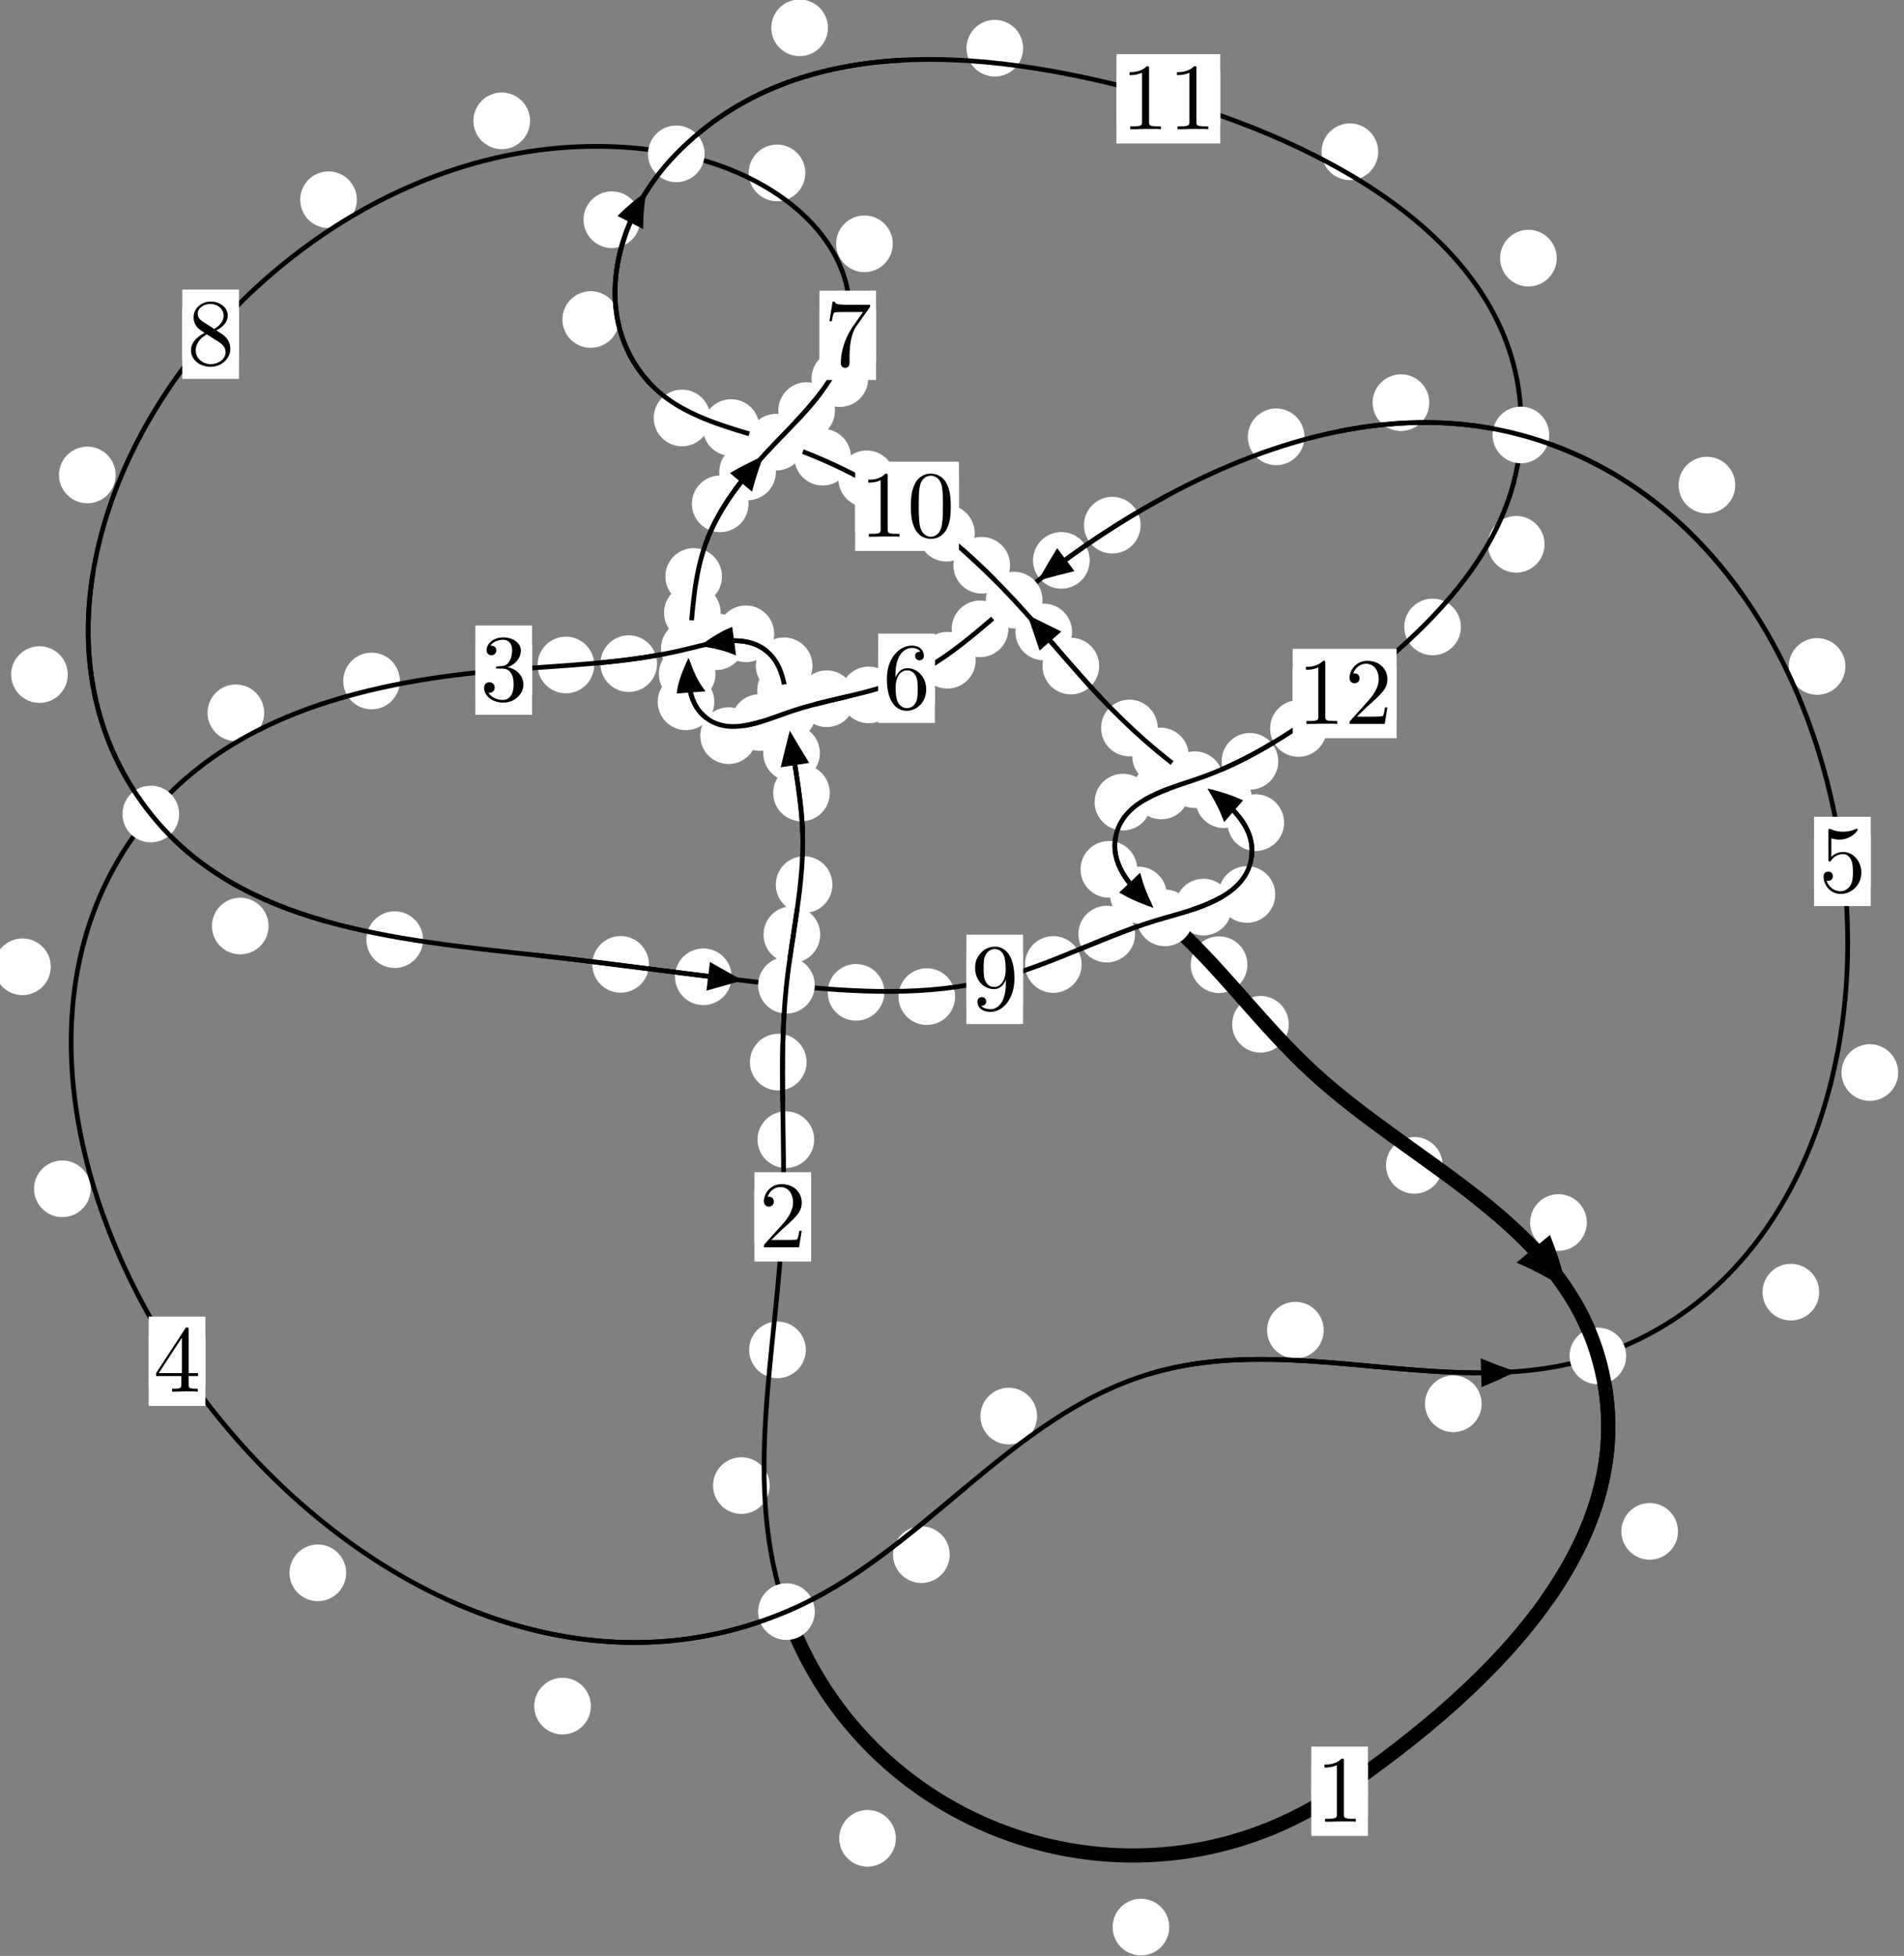 <?xml version="1.0"?>
<!-- Created by MetaPost 1.999 on 2021.07.06:0014 -->
<svg version="1.1" xmlns="http://www.w3.org/2000/svg" xmlns:xlink="http://www.w3.org/1999/xlink" width="200.943" height="206.32" viewBox="0 0 200.943 206.32">
<rect x="0" y="0" width="200.943" height="206.32" fill="#808080" stroke="none"/>
<!-- Original BoundingBox: -83.617630 -36.267380 117.325012 170.052979 -->
  <defs>
    <g transform="scale(0.01,0.01)" id="GLYPHcmr10_48">
      <path style="fill-rule: evenodd;" d="M460 -320C460 -400,455 -480,420 -554C374 -650,292 -666,250 -666C190 -666,117 -640,76 -547C44 -478,39 -400,39 -320C39 -245,43 -155,84 -79C127 2,200 22,249 22C303 22,379 1,423 -94C455 -163,460 -241,460 -320M249 -0C210 -0,151 -25,133 -121C122 -181,122 -273,122 -332C122 -396,122 -462,130 -516C149 -635,224 -644,249 -644C282 -644,348 -626,367 -527C377 -471,377 -395,377 -332C377 -257,377 -189,366 -125C351 -30,294 -0,249 -0"></path>
    </g>
    <g transform="scale(0.01,0.01)" id="GLYPHcmr10_49">
      <path style="fill-rule: evenodd;" d="M294 -640C294 -664,294 -666,271 -666C209 -602,121 -602,89 -602L89 -571C109 -571,168 -571,220 -597L220 -79C220 -43,217 -31,127 -31L95 -31L95 -0L257 -0L130 -3L217 -3L257 -3L297 -3L384 -3L419 -0L419 -31L387 -31C297 -31,294 -42,294 -79"></path>
    </g>
    <g transform="scale(0.01,0.01)" id="GLYPHcmr10_50">
      <path style="fill-rule: evenodd;" d="M127 -77L233 -180C389 -318,449 -372,449 -472C449 -586,359 -666,237 -666C124 -666,50 -574,50 -485C50 -429,100 -429,103 -429C120 -429,155 -441,155 -482C155 -508,137 -534,102 -534C94 -534,92 -534,89 -533C112 -598,166 -635,224 -635C315 -635,358 -554,358 -472C358 -392,308 -313,253 -251L61 -37C50 -26,50 -24,50 -0L421 -0L449 -174L424 -174C419 -144,412 -100,402 -85C395 -77,329 -77,307 -77"></path>
    </g>
    <g transform="scale(0.01,0.01)" id="GLYPHcmr10_51">
      <path style="fill-rule: evenodd;" d="M290 -352C372 -379,430 -449,430 -528C430 -610,342 -666,246 -666C145 -666,69 -606,69 -530C69 -497,91 -478,120 -478C151 -478,171 -500,171 -529C171 -579,124 -579,109 -579C140 -628,206 -641,242 -641C283 -641,338 -619,338 -529C338 -517,336 -459,310 -415C280 -367,246 -364,221 -363C213 -362,189 -360,182 -360C174 -359,167 -358,167 -348C167 -337,174 -337,191 -337L235 -337C317 -337,354 -269,354 -171C354 -35,285 -6,241 -6C198 -6,123 -23,88 -82C123 -77,154 -99,154 -137C154 -173,127 -193,98 -193C74 -193,42 -179,42 -135C42 -44,135 22,244 22C366 22,457 -69,457 -171C457 -253,394 -331,290 -352"></path>
    </g>
    <g transform="scale(0.01,0.01)" id="GLYPHcmr10_52">
      <path style="fill-rule: evenodd;" d="M294 -165L294 -78C294 -42,292 -31,218 -31L197 -31L197 -0L332 -0L238 -3L290 -3L332 -3L374 -3L427 -3L468 -0L468 -31L447 -31C373 -31,371 -42,371 -78L371 -165L471 -165L471 -196L371 -196L371 -651C371 -671,371 -677,355 -677C346 -677,343 -677,335 -665L28 -196L28 -165M300 -196L56 -196L300 -569"></path>
    </g>
    <g transform="scale(0.01,0.01)" id="GLYPHcmr10_53">
      <path style="fill-rule: evenodd;" d="M449 -201C449 -320,367 -420,259 -420C211 -420,168 -404,132 -369L132 -564C152 -558,185 -551,217 -551C340 -551,410 -642,410 -655C410 -661,407 -666,400 -666C399 -666,397 -666,392 -663C372 -654,323 -634,256 -634C216 -634,170 -641,123 -662C115 -665,113 -665,111 -665C101 -665,101 -657,101 -641L101 -345C101 -327,101 -319,115 -319C122 -319,124 -322,128 -328C139 -344,176 -398,257 -398C309 -398,334 -352,342 -334C358 -297,360 -258,360 -208C360 -173,360 -113,336 -71C312 -32,275 -6,229 -6C156 -6,99 -59,82 -118C85 -117,88 -116,99 -116C132 -116,149 -141,149 -165C149 -189,132 -214,99 -214C85 -214,50 -207,50 -161C50 -75,119 22,231 22C347 22,449 -74,449 -201"></path>
    </g>
    <g transform="scale(0.01,0.01)" id="GLYPHcmr10_54">
      <path style="fill-rule: evenodd;" d="M132 -328L132 -352C132 -605,256 -641,307 -641C331 -641,373 -635,395 -601C380 -601,340 -601,340 -556C340 -525,364 -510,386 -510C402 -510,432 -519,432 -558C432 -618,388 -666,305 -666C177 -666,42 -537,42 -316C42 -49,158 22,251 22C362 22,457 -72,457 -204C457 -331,368 -427,257 -427C189 -427,152 -376,132 -328M251 -6C188 -6,158 -66,152 -81C134 -128,134 -208,134 -226C134 -304,166 -404,256 -404C272 -404,318 -404,349 -342C367 -305,367 -254,367 -205C367 -157,367 -107,350 -71C320 -11,274 -6,251 -6"></path>
    </g>
    <g transform="scale(0.01,0.01)" id="GLYPHcmr10_55">
      <path style="fill-rule: evenodd;" d="M476 -609C485 -621,485 -623,485 -644L242 -644C120 -644,118 -657,114 -676L89 -676L56 -470L81 -470C84 -486,93 -549,106 -561C113 -567,191 -567,204 -567L411 -567C400 -551,321 -442,299 -409C209 -274,176 -135,176 -33C176 -23,176 22,222 22C268 22,268 -23,268 -33L268 -84C268 -139,271 -194,279 -248C283 -271,297 -357,341 -419"></path>
    </g>
    <g transform="scale(0.01,0.01)" id="GLYPHcmr10_56">
      <path style="fill-rule: evenodd;" d="M163 -457C117 -487,113 -521,113 -538C113 -599,178 -641,249 -641C322 -641,386 -589,386 -517C386 -460,347 -412,287 -377M309 -362C381 -399,430 -451,430 -517C430 -609,341 -666,250 -666C150 -666,69 -592,69 -499C69 -481,71 -436,113 -389C124 -377,161 -352,186 -335C128 -306,42 -250,42 -151C42 -45,144 22,249 22C362 22,457 -61,457 -168C457 -204,446 -249,408 -291C389 -312,373 -322,309 -362M209 -320L332 -242C360 -223,407 -193,407 -132C407 -58,332 -6,250 -6C164 -6,92 -68,92 -151C92 -209,124 -273,209 -320"></path>
    </g>
    <g transform="scale(0.01,0.01)" id="GLYPHcmr10_57">
      <path style="fill-rule: evenodd;" d="M367 -318L367 -286C367 -52,263 -6,205 -6C188 -6,134 -8,107 -42C151 -42,159 -71,159 -88C159 -119,135 -134,113 -134C97 -134,67 -125,67 -86C67 -19,121 22,206 22C335 22,457 -114,457 -329C457 -598,342 -666,253 -666C198 -666,149 -648,106 -603C65 -558,42 -516,42 -441C42 -316,130 -218,242 -218C303 -218,344 -260,367 -318M243 -241C227 -241,181 -241,150 -304C132 -341,132 -391,132 -440C132 -494,132 -541,153 -578C180 -628,218 -641,253 -641C299 -641,332 -607,349 -562C361 -530,365 -467,365 -421C365 -338,331 -241,243 -241"></path>
    </g>
  </defs>
  <path d="M123.4 203.279C123.4 202.486,123.085 201.726,122.524 201.165C121.964 200.605,121.204 200.29,120.411 200.29C119.618 200.29,118.858 200.605,118.298 201.165C117.737 201.726,117.422 202.486,117.422 203.279C117.422 204.071,117.737 204.831,118.298 205.392C118.858 205.952,119.618 206.267,120.411 206.267C121.204 206.267,121.964 205.952,122.524 205.392C123.085 204.831,123.4 204.071,123.4 203.279Z" style="fill: rgb(100%,100%,100%);stroke: none;"></path>
  <path d="M144.37 188.951C144.37 188.159,144.055 187.398,143.495 186.838C142.934 186.277,142.174 185.962,141.382 185.962C140.589 185.962,139.829 186.277,139.268 186.838C138.708 187.398,138.393 188.159,138.393 188.951C138.393 189.744,138.708 190.504,139.268 191.065C139.829 191.625,140.589 191.94,141.382 191.94C142.174 191.94,142.934 191.625,143.495 191.065C144.055 190.504,144.37 189.744,144.37 188.951Z" style="fill: rgb(100%,100%,100%);stroke: none;"></path>
  <path d="M81.231 156.706C81.231 155.913,80.916 155.153,80.356 154.592C79.795 154.032,79.035 153.717,78.242 153.717C77.45 153.717,76.689 154.032,76.129 154.592C75.568 155.153,75.254 155.913,75.254 156.706C75.254 157.498,75.568 158.258,76.129 158.819C76.689 159.379,77.45 159.694,78.242 159.694C79.035 159.694,79.795 159.379,80.356 158.819C80.916 158.258,81.231 157.498,81.231 156.706Z" style="fill: rgb(100%,100%,100%);stroke: none;"></path>
  <path d="M94.546 193.913C94.546 193.12,94.231 192.36,93.671 191.799C93.11 191.239,92.35 190.924,91.558 190.924C90.765 190.924,90.005 191.239,89.444 191.799C88.884 192.36,88.569 193.12,88.569 193.913C88.569 194.705,88.884 195.465,89.444 196.026C90.005 196.586,90.765 196.901,91.558 196.901C92.35 196.901,93.11 196.586,93.671 196.026C94.231 195.465,94.546 194.705,94.546 193.913Z" style="fill: rgb(100%,100%,100%);stroke: none;"></path>
  <path d="M85.926 120.215C85.926 119.422,85.611 118.662,85.05 118.102C84.49 117.541,83.729 117.226,82.937 117.226C82.144 117.226,81.384 117.541,80.823 118.102C80.263 118.662,79.948 119.422,79.948 120.215C79.948 121.008,80.263 121.768,80.823 122.328C81.384 122.889,82.144 123.204,82.937 123.204C83.729 123.204,84.49 122.889,85.05 122.328C85.611 121.768,85.926 121.008,85.926 120.215Z" style="fill: rgb(100%,100%,100%);stroke: none;"></path>
  <path d="M85.042 142.389C85.042 141.596,84.727 140.836,84.166 140.276C83.606 139.715,82.846 139.4,82.053 139.4C81.26 139.4,80.5 139.715,79.94 140.276C79.379 140.836,79.064 141.596,79.064 142.389C79.064 143.182,79.379 143.942,79.94 144.502C80.5 145.063,81.26 145.378,82.053 145.378C82.846 145.378,83.606 145.063,84.166 144.502C84.727 143.942,85.042 143.182,85.042 142.389Z" style="fill: rgb(100%,100%,100%);stroke: none;"></path>
  <path d="M86.559 98.589C86.559 97.797,86.244 97.037,85.684 96.476C85.123 95.916,84.363 95.601,83.571 95.601C82.778 95.601,82.018 95.916,81.457 96.476C80.897 97.037,80.582 97.797,80.582 98.589C80.582 99.382,80.897 100.142,81.457 100.703C82.018 101.263,82.778 101.578,83.571 101.578C84.363 101.578,85.123 101.263,85.684 100.703C86.244 100.142,86.559 99.382,86.559 98.589Z" style="fill: rgb(100%,100%,100%);stroke: none;"></path>
  <path d="M85.122 112.038C85.122 111.245,84.807 110.485,84.247 109.925C83.686 109.364,82.926 109.049,82.133 109.049C81.341 109.049,80.58 109.364,80.02 109.925C79.459 110.485,79.145 111.245,79.145 112.038C79.145 112.831,79.459 113.591,80.02 114.151C80.58 114.712,81.341 115.027,82.133 115.027C82.926 115.027,83.686 114.712,84.247 114.151C84.807 113.591,85.122 112.831,85.122 112.038Z" style="fill: rgb(100%,100%,100%);stroke: none;"></path>
  <path d="M87.575 83.644C87.575 82.852,87.26 82.091,86.699 81.531C86.139 80.97,85.379 80.655,84.586 80.655C83.793 80.655,83.033 80.97,82.473 81.531C81.912 82.091,81.597 82.852,81.597 83.644C81.597 84.437,81.912 85.197,82.473 85.758C83.033 86.318,83.793 86.633,84.586 86.633C85.379 86.633,86.139 86.318,86.699 85.758C87.26 85.197,87.575 84.437,87.575 83.644Z" style="fill: rgb(100%,100%,100%);stroke: none;"></path>
  <path d="M87.851 93.313C87.851 92.52,87.536 91.76,86.975 91.2C86.415 90.639,85.654 90.324,84.862 90.324C84.069 90.324,83.309 90.639,82.748 91.2C82.188 91.76,81.873 92.52,81.873 93.313C81.873 94.106,82.188 94.866,82.748 95.426C83.309 95.987,84.069 96.302,84.862 96.302C85.654 96.302,86.415 95.987,86.975 95.426C87.536 94.866,87.851 94.106,87.851 93.313Z" style="fill: rgb(100%,100%,100%);stroke: none;"></path>
  <path d="M85.899 72.795C85.899 72.003,85.584 71.242,85.023 70.682C84.463 70.121,83.703 69.806,82.91 69.806C82.117 69.806,81.357 70.121,80.797 70.682C80.236 71.242,79.921 72.003,79.921 72.795C79.921 73.588,80.236 74.348,80.797 74.909C81.357 75.469,82.117 75.784,82.91 75.784C83.703 75.784,84.463 75.469,85.023 74.909C85.584 74.348,85.899 73.588,85.899 72.795Z" style="fill: rgb(100%,100%,100%);stroke: none;"></path>
  <path d="M86.528 79.438C86.528 78.646,86.213 77.886,85.653 77.325C85.092 76.765,84.332 76.45,83.54 76.45C82.747 76.45,81.987 76.765,81.426 77.325C80.866 77.886,80.551 78.646,80.551 79.438C80.551 80.231,80.866 80.991,81.426 81.552C81.987 82.112,82.747 82.427,83.54 82.427C84.332 82.427,85.092 82.112,85.653 81.552C86.213 80.991,86.528 80.231,86.528 79.438Z" style="fill: rgb(100%,100%,100%);stroke: none;"></path>
  <path d="M81.706 66.857C81.706 66.064,81.391 65.304,80.83 64.743C80.27 64.183,79.51 63.868,78.717 63.868C77.924 63.868,77.164 64.183,76.603 64.743C76.043 65.304,75.728 66.064,75.728 66.857C75.728 67.649,76.043 68.409,76.603 68.97C77.164 69.53,77.924 69.845,78.717 69.845C79.51 69.845,80.27 69.53,80.83 68.97C81.391 68.409,81.706 67.649,81.706 66.857Z" style="fill: rgb(100%,100%,100%);stroke: none;"></path>
  <path d="M85.747 70.231C85.747 69.438,85.432 68.678,84.871 68.117C84.311 67.557,83.551 67.242,82.758 67.242C81.965 67.242,81.205 67.557,80.645 68.117C80.084 68.678,79.769 69.438,79.769 70.231C79.769 71.023,80.084 71.783,80.645 72.344C81.205 72.904,81.965 73.219,82.758 73.219C83.551 73.219,84.311 72.904,84.871 72.344C85.432 71.783,85.747 71.023,85.747 70.231Z" style="fill: rgb(100%,100%,100%);stroke: none;"></path>
  <path d="M69.345 70.005C69.345 69.212,69.03 68.452,68.469 67.891C67.909 67.331,67.149 67.016,66.356 67.016C65.563 67.016,64.803 67.331,64.243 67.891C63.682 68.452,63.367 69.212,63.367 70.005C63.367 70.797,63.682 71.558,64.243 72.118C64.803 72.678,65.563 72.993,66.356 72.993C67.149 72.993,67.909 72.678,68.469 72.118C69.03 71.558,69.345 70.797,69.345 70.005Z" style="fill: rgb(100%,100%,100%);stroke: none;"></path>
  <path d="M78.582 67.693C78.582 66.901,78.267 66.141,77.707 65.58C77.146 65.02,76.386 64.705,75.593 64.705C74.801 64.705,74.04 65.02,73.48 65.58C72.919 66.141,72.604 66.901,72.604 67.693C72.604 68.486,72.919 69.246,73.48 69.807C74.04 70.367,74.801 70.682,75.593 70.682C76.386 70.682,77.146 70.367,77.707 69.807C78.267 69.246,78.582 68.486,78.582 67.693Z" style="fill: rgb(100%,100%,100%);stroke: none;"></path>
  <path d="M42.203 71.833C42.203 71.04,41.888 70.28,41.327 69.719C40.767 69.159,40.007 68.844,39.214 68.844C38.421 68.844,37.661 69.159,37.101 69.719C36.54 70.28,36.225 71.04,36.225 71.833C36.225 72.625,36.54 73.385,37.101 73.946C37.661 74.506,38.421 74.821,39.214 74.821C40.007 74.821,40.767 74.506,41.327 73.946C41.888 73.385,42.203 72.625,42.203 71.833Z" style="fill: rgb(100%,100%,100%);stroke: none;"></path>
  <path d="M62.713 70.146C62.713 69.354,62.398 68.594,61.838 68.033C61.277 67.473,60.517 67.158,59.724 67.158C58.932 67.158,58.172 67.473,57.611 68.033C57.051 68.594,56.736 69.354,56.736 70.146C56.736 70.939,57.051 71.699,57.611 72.26C58.172 72.82,58.932 73.135,59.724 73.135C60.517 73.135,61.277 72.82,61.838 72.26C62.398 71.699,62.713 70.939,62.713 70.146Z" style="fill: rgb(100%,100%,100%);stroke: none;"></path>
  <path d="M5.36 101.98C5.36 101.188,5.045 100.428,4.484 99.867C3.924 99.307,3.164 98.992,2.371 98.992C1.578 98.992,0.818 99.307,0.258 99.867C-0.303 100.428,-0.618 101.188,-0.618 101.98C-0.618 102.773,-0.303 103.533,0.258 104.094C0.818 104.654,1.578 104.969,2.371 104.969C3.164 104.969,3.924 104.654,4.484 104.094C5.045 103.533,5.36 102.773,5.36 101.98Z" style="fill: rgb(100%,100%,100%);stroke: none;"></path>
  <path d="M27.878 75.192C27.878 74.399,27.563 73.639,27.003 73.078C26.442 72.518,25.682 72.203,24.889 72.203C24.097 72.203,23.337 72.518,22.776 73.078C22.216 73.639,21.901 74.399,21.901 75.192C21.901 75.984,22.216 76.744,22.776 77.305C23.337 77.865,24.097 78.18,24.889 78.18C25.682 78.18,26.442 77.865,27.003 77.305C27.563 76.744,27.878 75.984,27.878 75.192Z" style="fill: rgb(100%,100%,100%);stroke: none;"></path>
  <path d="M36.532 165.911C36.532 165.118,36.217 164.358,35.657 163.798C35.096 163.237,34.336 162.922,33.544 162.922C32.751 162.922,31.991 163.237,31.43 163.798C30.87 164.358,30.555 165.118,30.555 165.911C30.555 166.704,30.87 167.464,31.43 168.024C31.991 168.585,32.751 168.9,33.544 168.9C34.336 168.9,35.096 168.585,35.657 168.024C36.217 167.464,36.532 166.704,36.532 165.911Z" style="fill: rgb(100%,100%,100%);stroke: none;"></path>
  <path d="M9.57 125.402C9.57 124.609,9.255 123.849,8.694 123.289C8.134 122.728,7.374 122.413,6.581 122.413C5.788 122.413,5.028 122.728,4.468 123.289C3.907 123.849,3.592 124.609,3.592 125.402C3.592 126.195,3.907 126.955,4.468 127.515C5.028 128.076,5.788 128.391,6.581 128.391C7.374 128.391,8.134 128.076,8.694 127.515C9.255 126.955,9.57 126.195,9.57 125.402Z" style="fill: rgb(100%,100%,100%);stroke: none;"></path>
  <path d="M100.229 163.992C100.229 163.2,99.914 162.44,99.353 161.879C98.793 161.319,98.033 161.004,97.24 161.004C96.447 161.004,95.687 161.319,95.127 161.879C94.566 162.44,94.251 163.2,94.251 163.992C94.251 164.785,94.566 165.545,95.127 166.106C95.687 166.666,96.447 166.981,97.24 166.981C98.033 166.981,98.793 166.666,99.353 166.106C99.914 165.545,100.229 164.785,100.229 163.992Z" style="fill: rgb(100%,100%,100%);stroke: none;"></path>
  <path d="M62.358 179.969C62.358 179.176,62.043 178.416,61.483 177.856C60.922 177.295,60.162 176.98,59.369 176.98C58.577 176.98,57.817 177.295,57.256 177.856C56.696 178.416,56.381 179.176,56.381 179.969C56.381 180.762,56.696 181.522,57.256 182.082C57.817 182.643,58.577 182.958,59.369 182.958C60.162 182.958,60.922 182.643,61.483 182.082C62.043 181.522,62.358 180.762,62.358 179.969Z" style="fill: rgb(100%,100%,100%);stroke: none;"></path>
  <path d="M139.702 140.316C139.702 139.524,139.387 138.763,138.827 138.203C138.266 137.642,137.506 137.327,136.713 137.327C135.921 137.327,135.16 137.642,134.6 138.203C134.04 138.763,133.725 139.524,133.725 140.316C133.725 141.109,134.04 141.869,134.6 142.43C135.16 142.99,135.921 143.305,136.713 143.305C137.506 143.305,138.266 142.99,138.827 142.43C139.387 141.869,139.702 141.109,139.702 140.316Z" style="fill: rgb(100%,100%,100%);stroke: none;"></path>
  <path d="M109.45 149.376C109.45 148.584,109.135 147.824,108.575 147.263C108.014 146.703,107.254 146.388,106.461 146.388C105.669 146.388,104.909 146.703,104.348 147.263C103.788 147.824,103.473 148.584,103.473 149.376C103.473 150.169,103.788 150.929,104.348 151.49C104.909 152.05,105.669 152.365,106.461 152.365C107.254 152.365,108.014 152.05,108.575 151.49C109.135 150.929,109.45 150.169,109.45 149.376Z" style="fill: rgb(100%,100%,100%);stroke: none;"></path>
  <path d="M191.991 136.302C191.991 135.509,191.676 134.749,191.116 134.189C190.555 133.628,189.795 133.313,189.003 133.313C188.21 133.313,187.45 133.628,186.889 134.189C186.329 134.749,186.014 135.509,186.014 136.302C186.014 137.095,186.329 137.855,186.889 138.415C187.45 138.976,188.21 139.291,189.003 139.291C189.795 139.291,190.555 138.976,191.116 138.415C191.676 137.855,191.991 137.095,191.991 136.302Z" style="fill: rgb(100%,100%,100%);stroke: none;"></path>
  <path d="M156.365 148.078C156.365 147.285,156.051 146.525,155.49 145.964C154.93 145.404,154.169 145.089,153.377 145.089C152.584 145.089,151.824 145.404,151.263 145.964C150.703 146.525,150.388 147.285,150.388 148.078C150.388 148.87,150.703 149.631,151.263 150.191C151.824 150.752,152.584 151.066,153.377 151.066C154.169 151.066,154.93 150.752,155.49 150.191C156.051 149.631,156.365 148.87,156.365 148.078Z" style="fill: rgb(100%,100%,100%);stroke: none;"></path>
  <path d="M194.759 70.301C194.759 69.508,194.444 68.748,193.884 68.187C193.323 67.627,192.563 67.312,191.771 67.312C190.978 67.312,190.218 67.627,189.657 68.187C189.097 68.748,188.782 69.508,188.782 70.301C188.782 71.093,189.097 71.854,189.657 72.414C190.218 72.975,190.978 73.29,191.771 73.29C192.563 73.29,193.323 72.975,193.884 72.414C194.444 71.854,194.759 71.093,194.759 70.301Z" style="fill: rgb(100%,100%,100%);stroke: none;"></path>
  <path d="M200.325 113.138C200.325 112.345,200.01 111.585,199.45 111.025C198.889 110.464,198.129 110.149,197.336 110.149C196.544 110.149,195.783 110.464,195.223 111.025C194.662 111.585,194.348 112.345,194.348 113.138C194.348 113.931,194.662 114.691,195.223 115.251C195.783 115.812,196.544 116.127,197.336 116.127C198.129 116.127,198.889 115.812,199.45 115.251C200.01 114.691,200.325 113.931,200.325 113.138Z" style="fill: rgb(100%,100%,100%);stroke: none;"></path>
  <path d="M150.843 42.473C150.843 41.681,150.528 40.921,149.967 40.36C149.407 39.8,148.647 39.485,147.854 39.485C147.061 39.485,146.301 39.8,145.741 40.36C145.18 40.921,144.865 41.681,144.865 42.473C144.865 43.266,145.18 44.026,145.741 44.587C146.301 45.147,147.061 45.462,147.854 45.462C148.647 45.462,149.407 45.147,149.967 44.587C150.528 44.026,150.843 43.266,150.843 42.473Z" style="fill: rgb(100%,100%,100%);stroke: none;"></path>
  <path d="M183.131 51.17C183.131 50.378,182.816 49.618,182.256 49.057C181.695 48.497,180.935 48.182,180.143 48.182C179.35 48.182,178.59 48.497,178.029 49.057C177.469 49.618,177.154 50.378,177.154 51.17C177.154 51.963,177.469 52.723,178.029 53.284C178.59 53.844,179.35 54.159,180.143 54.159C180.935 54.159,181.695 53.844,182.256 53.284C182.816 52.723,183.131 51.963,183.131 51.17Z" style="fill: rgb(100%,100%,100%);stroke: none;"></path>
  <path d="M120.377 55.399C120.377 54.606,120.062 53.846,119.501 53.285C118.941 52.725,118.181 52.41,117.388 52.41C116.595 52.41,115.835 52.725,115.275 53.285C114.714 53.846,114.399 54.606,114.399 55.399C114.399 56.191,114.714 56.951,115.275 57.512C115.835 58.072,116.595 58.387,117.388 58.387C118.181 58.387,118.941 58.072,119.501 57.512C120.062 56.951,120.377 56.191,120.377 55.399Z" style="fill: rgb(100%,100%,100%);stroke: none;"></path>
  <path d="M137.67 46.079C137.67 45.286,137.355 44.526,136.795 43.966C136.235 43.405,135.474 43.09,134.682 43.09C133.889 43.09,133.129 43.405,132.568 43.966C132.008 44.526,131.693 45.286,131.693 46.079C131.693 46.872,132.008 47.632,132.568 48.192C133.129 48.753,133.889 49.068,134.682 49.068C135.474 49.068,136.235 48.753,136.795 48.192C137.355 47.632,137.67 46.872,137.67 46.079Z" style="fill: rgb(100%,100%,100%);stroke: none;"></path>
  <path d="M106.421 66.335C106.421 65.542,106.107 64.782,105.546 64.221C104.986 63.661,104.225 63.346,103.433 63.346C102.64 63.346,101.88 63.661,101.319 64.221C100.759 64.782,100.444 65.542,100.444 66.335C100.444 67.127,100.759 67.887,101.319 68.448C101.88 69.008,102.64 69.323,103.433 69.323C104.225 69.323,104.986 69.008,105.546 68.448C106.107 67.887,106.421 67.127,106.421 66.335Z" style="fill: rgb(100%,100%,100%);stroke: none;"></path>
  <path d="M115.003 59.111C115.003 58.319,114.688 57.559,114.128 56.998C113.567 56.438,112.807 56.123,112.014 56.123C111.222 56.123,110.462 56.438,109.901 56.998C109.341 57.559,109.026 58.319,109.026 59.111C109.026 59.904,109.341 60.664,109.901 61.225C110.462 61.785,111.222 62.1,112.014 62.1C112.807 62.1,113.567 61.785,114.128 61.225C114.688 60.664,115.003 59.904,115.003 59.111Z" style="fill: rgb(100%,100%,100%);stroke: none;"></path>
  <path d="M94.667 73.306C94.667 72.513,94.352 71.753,93.791 71.192C93.231 70.632,92.471 70.317,91.678 70.317C90.885 70.317,90.125 70.632,89.564 71.192C89.004 71.753,88.689 72.513,88.689 73.306C88.689 74.098,89.004 74.859,89.564 75.419C90.125 75.979,90.885 76.294,91.678 76.294C92.471 76.294,93.231 75.979,93.791 75.419C94.352 74.859,94.667 74.098,94.667 73.306Z" style="fill: rgb(100%,100%,100%);stroke: none;"></path>
  <path d="M102.972 69.647C102.972 68.854,102.657 68.094,102.096 67.533C101.536 66.973,100.776 66.658,99.983 66.658C99.19 66.658,98.43 66.973,97.87 67.533C97.309 68.094,96.994 68.854,96.994 69.647C96.994 70.439,97.309 71.2,97.87 71.76C98.43 72.321,99.19 72.636,99.983 72.636C100.776 72.636,101.536 72.321,102.096 71.76C102.657 71.2,102.972 70.439,102.972 69.647Z" style="fill: rgb(100%,100%,100%);stroke: none;"></path>
  <path d="M83.151 76.215C83.151 75.422,82.836 74.662,82.275 74.101C81.715 73.541,80.955 73.226,80.162 73.226C79.369 73.226,78.609 73.541,78.049 74.101C77.488 74.662,77.173 75.422,77.173 76.215C77.173 77.007,77.488 77.767,78.049 78.328C78.609 78.888,79.369 79.203,80.162 79.203C80.955 79.203,81.715 78.888,82.275 78.328C82.836 77.767,83.151 77.007,83.151 76.215Z" style="fill: rgb(100%,100%,100%);stroke: none;"></path>
  <path d="M90.231 73.706C90.231 72.913,89.916 72.153,89.356 71.593C88.796 71.032,88.035 70.717,87.243 70.717C86.45 70.717,85.69 71.032,85.129 71.593C84.569 72.153,84.254 72.913,84.254 73.706C84.254 74.499,84.569 75.259,85.129 75.819C85.69 76.38,86.45 76.695,87.243 76.695C88.035 76.695,88.796 76.38,89.356 75.819C89.916 75.259,90.231 74.499,90.231 73.706Z" style="fill: rgb(100%,100%,100%);stroke: none;"></path>
  <path d="M75.389 74.03C75.389 73.238,75.074 72.478,74.514 71.917C73.953 71.357,73.193 71.042,72.401 71.042C71.608 71.042,70.848 71.357,70.287 71.917C69.727 72.478,69.412 73.238,69.412 74.03C69.412 74.823,69.727 75.583,70.287 76.144C70.848 76.704,71.608 77.019,72.401 77.019C73.193 77.019,73.953 76.704,74.514 76.144C75.074 75.583,75.389 74.823,75.389 74.03Z" style="fill: rgb(100%,100%,100%);stroke: none;"></path>
  <path d="M79.879 77.601C79.879 76.808,79.564 76.048,79.003 75.488C78.443 74.927,77.683 74.612,76.89 74.612C76.097 74.612,75.337 74.927,74.777 75.488C74.216 76.048,73.901 76.808,73.901 77.601C73.901 78.394,74.216 79.154,74.777 79.714C75.337 80.275,76.097 80.59,76.89 80.59C77.683 80.59,78.443 80.275,79.003 79.714C79.564 79.154,79.879 78.394,79.879 77.601Z" style="fill: rgb(100%,100%,100%);stroke: none;"></path>
  <path d="M76.059 64.637C76.059 63.844,75.744 63.084,75.183 62.524C74.623 61.963,73.863 61.648,73.07 61.648C72.277 61.648,71.517 61.963,70.957 62.524C70.396 63.084,70.081 63.844,70.081 64.637C70.081 65.43,70.396 66.19,70.957 66.75C71.517 67.311,72.277 67.626,73.07 67.626C73.863 67.626,74.623 67.311,75.183 66.75C75.744 66.19,76.059 65.43,76.059 64.637Z" style="fill: rgb(100%,100%,100%);stroke: none;"></path>
  <path d="M75.512 71.084C75.512 70.292,75.197 69.531,74.636 68.971C74.076 68.411,73.316 68.096,72.523 68.096C71.73 68.096,70.97 68.411,70.41 68.971C69.849 69.531,69.534 70.292,69.534 71.084C69.534 71.877,69.849 72.637,70.41 73.198C70.97 73.758,71.73 74.073,72.523 74.073C73.316 74.073,74.076 73.758,74.636 73.198C75.197 72.637,75.512 71.877,75.512 71.084Z" style="fill: rgb(100%,100%,100%);stroke: none;"></path>
  <path d="M78.998 53.148C78.998 52.356,78.683 51.596,78.123 51.035C77.562 50.475,76.802 50.16,76.009 50.16C75.217 50.16,74.457 50.475,73.896 51.035C73.336 51.596,73.021 52.356,73.021 53.148C73.021 53.941,73.336 54.701,73.896 55.262C74.457 55.822,75.217 56.137,76.009 56.137C76.802 56.137,77.562 55.822,78.123 55.262C78.683 54.701,78.998 53.941,78.998 53.148Z" style="fill: rgb(100%,100%,100%);stroke: none;"></path>
  <path d="M76.199 60.808C76.199 60.015,75.884 59.255,75.324 58.694C74.763 58.134,74.003 57.819,73.211 57.819C72.418 57.819,71.658 58.134,71.097 58.694C70.537 59.255,70.222 60.015,70.222 60.808C70.222 61.6,70.537 62.36,71.097 62.921C71.658 63.481,72.418 63.796,73.211 63.796C74.003 63.796,74.763 63.481,75.324 62.921C75.884 62.36,76.199 61.6,76.199 60.808Z" style="fill: rgb(100%,100%,100%);stroke: none;"></path>
  <path d="M88.12 43.307C88.12 42.514,87.805 41.754,87.245 41.194C86.684 40.633,85.924 40.318,85.131 40.318C84.339 40.318,83.578 40.633,83.018 41.194C82.458 41.754,82.143 42.514,82.143 43.307C82.143 44.1,82.458 44.86,83.018 45.42C83.578 45.981,84.339 46.296,85.131 46.296C85.924 46.296,86.684 45.981,87.245 45.42C87.805 44.86,88.12 44.1,88.12 43.307Z" style="fill: rgb(100%,100%,100%);stroke: none;"></path>
  <path d="M81.885 49.781C81.885 48.989,81.57 48.229,81.01 47.668C80.449 47.108,79.689 46.793,78.896 46.793C78.104 46.793,77.343 47.108,76.783 47.668C76.222 48.229,75.908 48.989,75.908 49.781C75.908 50.574,76.222 51.334,76.783 51.895C77.343 52.455,78.104 52.77,78.896 52.77C79.689 52.77,80.449 52.455,81.01 51.895C81.57 51.334,81.885 50.574,81.885 49.781Z" style="fill: rgb(100%,100%,100%);stroke: none;"></path>
  <path d="M94.22 25.717C94.22 24.924,93.905 24.164,93.344 23.603C92.784 23.043,92.024 22.728,91.231 22.728C90.438 22.728,89.678 23.043,89.118 23.603C88.557 24.164,88.242 24.924,88.242 25.717C88.242 26.509,88.557 27.27,89.118 27.83C89.678 28.391,90.438 28.705,91.231 28.705C92.024 28.705,92.784 28.391,93.344 27.83C93.905 27.27,94.22 26.509,94.22 25.717Z" style="fill: rgb(100%,100%,100%);stroke: none;"></path>
  <path d="M91.624 39.938C91.624 39.146,91.309 38.386,90.748 37.825C90.188 37.265,89.428 36.95,88.635 36.95C87.842 36.95,87.082 37.265,86.522 37.825C85.961 38.386,85.646 39.146,85.646 39.938C85.646 40.731,85.961 41.491,86.522 42.052C87.082 42.612,87.842 42.927,88.635 42.927C89.428 42.927,90.188 42.612,90.748 42.052C91.309 41.491,91.624 40.731,91.624 39.938Z" style="fill: rgb(100%,100%,100%);stroke: none;"></path>
  <path d="M55.939 12.747C55.939 11.954,55.625 11.194,55.064 10.633C54.504 10.073,53.743 9.758,52.951 9.758C52.158 9.758,51.398 10.073,50.837 10.633C50.277 11.194,49.962 11.954,49.962 12.747C49.962 13.539,50.277 14.299,50.837 14.86C51.398 15.42,52.158 15.735,52.951 15.735C53.743 15.735,54.504 15.42,55.064 14.86C55.625 14.299,55.939 13.539,55.939 12.747Z" style="fill: rgb(100%,100%,100%);stroke: none;"></path>
  <path d="M84.993 18.24C84.993 17.447,84.678 16.687,84.118 16.127C83.557 15.566,82.797 15.251,82.004 15.251C81.212 15.251,80.451 15.566,79.891 16.127C79.33 16.687,79.015 17.447,79.015 18.24C79.015 19.033,79.33 19.793,79.891 20.353C80.451 20.914,81.212 21.229,82.004 21.229C82.797 21.229,83.557 20.914,84.118 20.353C84.678 19.793,84.993 19.033,84.993 18.24Z" style="fill: rgb(100%,100%,100%);stroke: none;"></path>
  <path d="M12.205 50.101C12.205 49.308,11.89 48.548,11.329 47.988C10.769 47.427,10.009 47.112,9.216 47.112C8.423 47.112,7.663 47.427,7.103 47.988C6.542 48.548,6.227 49.308,6.227 50.101C6.227 50.894,6.542 51.654,7.103 52.214C7.663 52.775,8.423 53.09,9.216 53.09C10.009 53.09,10.769 52.775,11.329 52.214C11.89 51.654,12.205 50.894,12.205 50.101Z" style="fill: rgb(100%,100%,100%);stroke: none;"></path>
  <path d="M37.66 21.071C37.66 20.279,37.345 19.519,36.784 18.958C36.224 18.398,35.464 18.083,34.671 18.083C33.878 18.083,33.118 18.398,32.558 18.958C31.997 19.519,31.682 20.279,31.682 21.071C31.682 21.864,31.997 22.624,32.558 23.185C33.118 23.745,33.878 24.06,34.671 24.06C35.464 24.06,36.224 23.745,36.784 23.185C37.345 22.624,37.66 21.864,37.66 21.071Z" style="fill: rgb(100%,100%,100%);stroke: none;"></path>
  <path d="M28.343 97.685C28.343 96.892,28.029 96.132,27.468 95.571C26.908 95.011,26.147 94.696,25.355 94.696C24.562 94.696,23.802 95.011,23.241 95.571C22.681 96.132,22.366 96.892,22.366 97.685C22.366 98.477,22.681 99.238,23.241 99.798C23.802 100.358,24.562 100.673,25.355 100.673C26.147 100.673,26.908 100.358,27.468 99.798C28.029 99.238,28.343 98.477,28.343 97.685Z" style="fill: rgb(100%,100%,100%);stroke: none;"></path>
  <path d="M7.153 71.157C7.153 70.365,6.838 69.604,6.277 69.044C5.717 68.484,4.957 68.169,4.164 68.169C3.371 68.169,2.611 68.484,2.051 69.044C1.49 69.604,1.175 70.365,1.175 71.157C1.175 71.95,1.49 72.71,2.051 73.271C2.611 73.831,3.371 74.146,4.164 74.146C4.957 74.146,5.717 73.831,6.277 73.271C6.838 72.71,7.153 71.95,7.153 71.157Z" style="fill: rgb(100%,100%,100%);stroke: none;"></path>
  <path d="M68.488 101.729C68.488 100.936,68.173 100.176,67.613 99.616C67.052 99.055,66.292 98.74,65.5 98.74C64.707 98.74,63.947 99.055,63.386 99.616C62.826 100.176,62.511 100.936,62.511 101.729C62.511 102.522,62.826 103.282,63.386 103.842C63.947 104.403,64.707 104.718,65.5 104.718C66.292 104.718,67.052 104.403,67.613 103.842C68.173 103.282,68.488 102.522,68.488 101.729Z" style="fill: rgb(100%,100%,100%);stroke: none;"></path>
  <path d="M44.645 99.119C44.645 98.326,44.33 97.566,43.769 97.006C43.209 96.445,42.449 96.13,41.656 96.13C40.863 96.13,40.103 96.445,39.543 97.006C38.982 97.566,38.667 98.326,38.667 99.119C38.667 99.912,38.982 100.672,39.543 101.232C40.103 101.793,40.863 102.108,41.656 102.108C42.449 102.108,43.209 101.793,43.769 101.232C44.33 100.672,44.645 99.912,44.645 99.119Z" style="fill: rgb(100%,100%,100%);stroke: none;"></path>
  <path d="M93.335 104.676C93.335 103.883,93.021 103.123,92.46 102.563C91.9 102.002,91.139 101.687,90.347 101.687C89.554 101.687,88.794 102.002,88.233 102.563C87.673 103.123,87.358 103.883,87.358 104.676C87.358 105.469,87.673 106.229,88.233 106.79C88.794 107.35,89.554 107.665,90.347 107.665C91.139 107.665,91.9 107.35,92.46 106.79C93.021 106.229,93.335 105.469,93.335 104.676Z" style="fill: rgb(100%,100%,100%);stroke: none;"></path>
  <path d="M77.215 103.034C77.215 102.241,76.9 101.481,76.339 100.921C75.779 100.36,75.019 100.045,74.226 100.045C73.433 100.045,72.673 100.36,72.113 100.921C71.552 101.481,71.237 102.241,71.237 103.034C71.237 103.827,71.552 104.587,72.113 105.147C72.673 105.708,73.433 106.023,74.226 106.023C75.019 106.023,75.779 105.708,76.339 105.147C76.9 104.587,77.215 103.827,77.215 103.034Z" style="fill: rgb(100%,100%,100%);stroke: none;"></path>
  <path d="M114.152 101.738C114.152 100.946,113.837 100.185,113.276 99.625C112.716 99.064,111.956 98.75,111.163 98.75C110.37 98.75,109.61 99.064,109.05 99.625C108.489 100.185,108.174 100.946,108.174 101.738C108.174 102.531,108.489 103.291,109.05 103.852C109.61 104.412,110.37 104.727,111.163 104.727C111.956 104.727,112.716 104.412,113.276 103.852C113.837 103.291,114.152 102.531,114.152 101.738Z" style="fill: rgb(100%,100%,100%);stroke: none;"></path>
  <path d="M100.801 105.128C100.801 104.335,100.486 103.575,99.926 103.014C99.365 102.454,98.605 102.139,97.812 102.139C97.02 102.139,96.26 102.454,95.699 103.014C95.139 103.575,94.824 104.335,94.824 105.128C94.824 105.92,95.139 106.681,95.699 107.241C96.26 107.801,97.02 108.116,97.812 108.116C98.605 108.116,99.365 107.801,99.926 107.241C100.486 106.681,100.801 105.92,100.801 105.128Z" style="fill: rgb(100%,100%,100%);stroke: none;"></path>
  <path d="M129.999 95.686C129.999 94.893,129.684 94.133,129.124 93.572C128.563 93.012,127.803 92.697,127.011 92.697C126.218 92.697,125.458 93.012,124.897 93.572C124.337 94.133,124.022 94.893,124.022 95.686C124.022 96.478,124.337 97.238,124.897 97.799C125.458 98.359,126.218 98.674,127.011 98.674C127.803 98.674,128.563 98.359,129.124 97.799C129.684 97.238,129.999 96.478,129.999 95.686Z" style="fill: rgb(100%,100%,100%);stroke: none;"></path>
  <path d="M119.789 98.535C119.789 97.742,119.474 96.982,118.914 96.422C118.353 95.861,117.593 95.546,116.801 95.546C116.008 95.546,115.248 95.861,114.687 96.422C114.127 96.982,113.812 97.742,113.812 98.535C113.812 99.328,114.127 100.088,114.687 100.648C115.248 101.209,116.008 101.524,116.801 101.524C117.593 101.524,118.353 101.209,118.914 100.648C119.474 100.088,119.789 99.328,119.789 98.535Z" style="fill: rgb(100%,100%,100%);stroke: none;"></path>
  <path d="M135.519 86.775C135.519 85.982,135.204 85.222,134.643 84.662C134.083 84.101,133.323 83.786,132.53 83.786C131.737 83.786,130.977 84.101,130.417 84.662C129.856 85.222,129.541 85.982,129.541 86.775C129.541 87.568,129.856 88.328,130.417 88.888C130.977 89.449,131.737 89.764,132.53 89.764C133.323 89.764,134.083 89.449,134.643 88.888C135.204 88.328,135.519 87.568,135.519 86.775Z" style="fill: rgb(100%,100%,100%);stroke: none;"></path>
  <path d="M134.583 94.358C134.583 93.565,134.268 92.805,133.707 92.245C133.147 91.684,132.387 91.369,131.594 91.369C130.801 91.369,130.041 91.684,129.481 92.245C128.92 92.805,128.605 93.565,128.605 94.358C128.605 95.151,128.92 95.911,129.481 96.471C130.041 97.032,130.801 97.347,131.594 97.347C132.387 97.347,133.147 97.032,133.707 96.471C134.268 95.911,134.583 95.151,134.583 94.358Z" style="fill: rgb(100%,100%,100%);stroke: none;"></path>
  <path d="M125.468 79.745C125.468 78.953,125.153 78.192,124.593 77.632C124.032 77.071,123.272 76.757,122.48 76.757C121.687 76.757,120.927 77.071,120.366 77.632C119.806 78.192,119.491 78.953,119.491 79.745C119.491 80.538,119.806 81.298,120.366 81.859C120.927 82.419,121.687 82.734,122.48 82.734C123.272 82.734,124.032 82.419,124.593 81.859C125.153 81.298,125.468 80.538,125.468 79.745Z" style="fill: rgb(100%,100%,100%);stroke: none;"></path>
  <path d="M132.15 84.356C132.15 83.563,131.835 82.803,131.275 82.243C130.714 81.682,129.954 81.367,129.162 81.367C128.369 81.367,127.609 81.682,127.048 82.243C126.488 82.803,126.173 83.563,126.173 84.356C126.173 85.149,126.488 85.909,127.048 86.469C127.609 87.03,128.369 87.345,129.162 87.345C129.954 87.345,130.714 87.03,131.275 86.469C131.835 85.909,132.15 85.149,132.15 84.356Z" style="fill: rgb(100%,100%,100%);stroke: none;"></path>
  <path d="M116.003 70.259C116.003 69.466,115.688 68.706,115.127 68.146C114.567 67.585,113.806 67.27,113.014 67.27C112.221 67.27,111.461 67.585,110.9 68.146C110.34 68.706,110.025 69.466,110.025 70.259C110.025 71.052,110.34 71.812,110.9 72.372C111.461 72.933,112.221 73.248,113.014 73.248C113.806 73.248,114.567 72.933,115.127 72.372C115.688 71.812,116.003 71.052,116.003 70.259Z" style="fill: rgb(100%,100%,100%);stroke: none;"></path>
  <path d="M122.18 76.793C122.18 76.001,121.865 75.241,121.304 74.68C120.744 74.12,119.984 73.805,119.191 73.805C118.398 73.805,117.638 74.12,117.078 74.68C116.517 75.241,116.202 76.001,116.202 76.793C116.202 77.586,116.517 78.346,117.078 78.907C117.638 79.467,118.398 79.782,119.191 79.782C119.984 79.782,120.744 79.467,121.304 78.907C121.865 78.346,122.18 77.586,122.18 76.793Z" style="fill: rgb(100%,100%,100%);stroke: none;"></path>
  <path d="M106.598 59.628C106.598 58.835,106.283 58.075,105.723 57.514C105.162 56.954,104.402 56.639,103.609 56.639C102.817 56.639,102.056 56.954,101.496 57.514C100.936 58.075,100.621 58.835,100.621 59.628C100.621 60.42,100.936 61.181,101.496 61.741C102.056 62.302,102.817 62.616,103.609 62.616C104.402 62.616,105.162 62.302,105.723 61.741C106.283 61.181,106.598 60.42,106.598 59.628Z" style="fill: rgb(100%,100%,100%);stroke: none;"></path>
  <path d="M113.143 66.664C113.143 65.871,112.828 65.111,112.268 64.551C111.707 63.99,110.947 63.675,110.154 63.675C109.362 63.675,108.601 63.99,108.041 64.551C107.481 65.111,107.166 65.871,107.166 66.664C107.166 67.457,107.481 68.217,108.041 68.777C108.601 69.338,109.362 69.653,110.154 69.653C110.947 69.653,111.707 69.338,112.268 68.777C112.828 68.217,113.143 67.457,113.143 66.664Z" style="fill: rgb(100%,100%,100%);stroke: none;"></path>
  <path d="M94.457 50.508C94.457 49.716,94.143 48.956,93.582 48.395C93.022 47.835,92.261 47.52,91.469 47.52C90.676 47.52,89.916 47.835,89.355 48.395C88.795 48.956,88.48 49.716,88.48 50.508C88.48 51.301,88.795 52.061,89.355 52.622C89.916 53.182,90.676 53.497,91.469 53.497C92.261 53.497,93.022 53.182,93.582 52.622C94.143 52.061,94.457 51.301,94.457 50.508Z" style="fill: rgb(100%,100%,100%);stroke: none;"></path>
  <path d="M102.865 56.241C102.865 55.448,102.55 54.688,101.99 54.127C101.429 53.567,100.669 53.252,99.876 53.252C99.084 53.252,98.323 53.567,97.763 54.127C97.202 54.688,96.887 55.448,96.887 56.241C96.887 57.033,97.202 57.793,97.763 58.354C98.323 58.914,99.084 59.229,99.876 59.229C100.669 59.229,101.429 58.914,101.99 58.354C102.55 57.793,102.865 57.033,102.865 56.241Z" style="fill: rgb(100%,100%,100%);stroke: none;"></path>
  <path d="M80.146 45.1C80.146 44.307,79.831 43.547,79.271 42.987C78.71 42.426,77.95 42.111,77.158 42.111C76.365 42.111,75.605 42.426,75.044 42.987C74.484 43.547,74.169 44.307,74.169 45.1C74.169 45.893,74.484 46.653,75.044 47.213C75.605 47.774,76.365 48.089,77.158 48.089C77.95 48.089,78.71 47.774,79.271 47.213C79.831 46.653,80.146 45.893,80.146 45.1Z" style="fill: rgb(100%,100%,100%);stroke: none;"></path>
  <path d="M89.811 48.226C89.811 47.433,89.496 46.673,88.935 46.112C88.375 45.552,87.615 45.237,86.822 45.237C86.029 45.237,85.269 45.552,84.709 46.112C84.148 46.673,83.833 47.433,83.833 48.226C83.833 49.018,84.148 49.779,84.709 50.339C85.269 50.9,86.029 51.215,86.822 51.215C87.615 51.215,88.375 50.9,88.935 50.339C89.496 49.779,89.811 49.018,89.811 48.226Z" style="fill: rgb(100%,100%,100%);stroke: none;"></path>
  <path d="M65.333 33.705C65.333 32.912,65.018 32.152,64.457 31.591C63.897 31.031,63.137 30.716,62.344 30.716C61.551 30.716,60.791 31.031,60.231 31.591C59.67 32.152,59.355 32.912,59.355 33.705C59.355 34.497,59.67 35.258,60.231 35.818C60.791 36.378,61.551 36.693,62.344 36.693C63.137 36.693,63.897 36.378,64.457 35.818C65.018 35.258,65.333 34.497,65.333 33.705Z" style="fill: rgb(100%,100%,100%);stroke: none;"></path>
  <path d="M74.968 44.088C74.968 43.295,74.653 42.535,74.093 41.975C73.532 41.414,72.772 41.099,71.979 41.099C71.187 41.099,70.426 41.414,69.866 41.975C69.306 42.535,68.991 43.295,68.991 44.088C68.991 44.881,69.306 45.641,69.866 46.201C70.426 46.762,71.187 47.077,71.979 47.077C72.772 47.077,73.532 46.762,74.093 46.201C74.653 45.641,74.968 44.881,74.968 44.088Z" style="fill: rgb(100%,100%,100%);stroke: none;"></path>
  <path d="M87.376 2.936C87.376 2.143,87.061 1.383,86.501 0.822C85.94 0.262,85.18 -0.053,84.388 -0.053C83.595 -0.053,82.835 0.262,82.274 0.822C81.714 1.383,81.399 2.143,81.399 2.936C81.399 3.728,81.714 4.489,82.274 5.049C82.835 5.61,83.595 5.925,84.388 5.925C85.18 5.925,85.94 5.61,86.501 5.049C87.061 4.489,87.376 3.728,87.376 2.936Z" style="fill: rgb(100%,100%,100%);stroke: none;"></path>
  <path d="M67.561 23.177C67.561 22.384,67.246 21.624,66.685 21.064C66.125 20.503,65.365 20.188,64.572 20.188C63.779 20.188,63.019 20.503,62.459 21.064C61.898 21.624,61.583 22.384,61.583 23.177C61.583 23.97,61.898 24.73,62.459 25.29C63.019 25.851,63.779 26.166,64.572 26.166C65.365 26.166,66.125 25.851,66.685 25.29C67.246 24.73,67.561 23.97,67.561 23.177Z" style="fill: rgb(100%,100%,100%);stroke: none;"></path>
  <path d="M145.452 16.008C145.452 15.215,145.137 14.455,144.576 13.895C144.016 13.334,143.256 13.019,142.463 13.019C141.67 13.019,140.91 13.334,140.35 13.895C139.789 14.455,139.474 15.215,139.474 16.008C139.474 16.801,139.789 17.561,140.35 18.121C140.91 18.682,141.67 18.997,142.463 18.997C143.256 18.997,144.016 18.682,144.576 18.121C145.137 17.561,145.452 16.801,145.452 16.008Z" style="fill: rgb(100%,100%,100%);stroke: none;"></path>
  <path d="M107.979 5.085C107.979 4.292,107.664 3.532,107.104 2.972C106.543 2.411,105.783 2.096,104.99 2.096C104.198 2.096,103.438 2.411,102.877 2.972C102.317 3.532,102.002 4.292,102.002 5.085C102.002 5.878,102.317 6.638,102.877 7.198C103.438 7.759,104.198 8.074,104.99 8.074C105.783 8.074,106.543 7.759,107.104 7.198C107.664 6.638,107.979 5.878,107.979 5.085Z" style="fill: rgb(100%,100%,100%);stroke: none;"></path>
  <path d="M163.009 57.417C163.009 56.624,162.694 55.864,162.134 55.304C161.573 54.743,160.813 54.428,160.02 54.428C159.228 54.428,158.468 54.743,157.907 55.304C157.347 55.864,157.032 56.624,157.032 57.417C157.032 58.21,157.347 58.97,157.907 59.53C158.468 60.091,159.228 60.406,160.02 60.406C160.813 60.406,161.573 60.091,162.134 59.53C162.694 58.97,163.009 58.21,163.009 57.417Z" style="fill: rgb(100%,100%,100%);stroke: none;"></path>
  <path d="M164.293 27.229C164.293 26.436,163.978 25.676,163.418 25.115C162.857 24.555,162.097 24.24,161.304 24.24C160.512 24.24,159.751 24.555,159.191 25.115C158.63 25.676,158.316 26.436,158.316 27.229C158.316 28.021,158.63 28.782,159.191 29.342C159.751 29.903,160.512 30.218,161.304 30.218C162.097 30.218,162.857 29.903,163.418 29.342C163.978 28.782,164.293 28.021,164.293 27.229Z" style="fill: rgb(100%,100%,100%);stroke: none;"></path>
  <path d="M140.022 76.845C140.022 76.052,139.707 75.292,139.146 74.732C138.586 74.171,137.826 73.856,137.033 73.856C136.24 73.856,135.48 74.171,134.92 74.732C134.359 75.292,134.044 76.052,134.044 76.845C134.044 77.638,134.359 78.398,134.92 78.958C135.48 79.519,136.24 79.834,137.033 79.834C137.826 79.834,138.586 79.519,139.146 78.958C139.707 78.398,140.022 77.638,140.022 76.845Z" style="fill: rgb(100%,100%,100%);stroke: none;"></path>
  <path d="M154.181 66.133C154.181 65.34,153.866 64.58,153.305 64.02C152.745 63.459,151.985 63.144,151.192 63.144C150.399 63.144,149.639 63.459,149.079 64.02C148.518 64.58,148.203 65.34,148.203 66.133C148.203 66.926,148.518 67.686,149.079 68.246C149.639 68.807,150.399 69.122,151.192 69.122C151.985 69.122,152.745 68.807,153.305 68.246C153.866 67.686,154.181 66.926,154.181 66.133Z" style="fill: rgb(100%,100%,100%);stroke: none;"></path>
  <path d="M125.546 83.434C125.546 82.641,125.231 81.881,124.671 81.32C124.11 80.76,123.35 80.445,122.557 80.445C121.765 80.445,121.004 80.76,120.444 81.32C119.883 81.881,119.569 82.641,119.569 83.434C119.569 84.226,119.883 84.987,120.444 85.547C121.004 86.108,121.765 86.423,122.557 86.423C123.35 86.423,124.11 86.108,124.671 85.547C125.231 84.987,125.546 84.226,125.546 83.434Z" style="fill: rgb(100%,100%,100%);stroke: none;"></path>
  <path d="M134.904 80.308C134.904 79.515,134.589 78.755,134.028 78.194C133.468 77.634,132.708 77.319,131.915 77.319C131.122 77.319,130.362 77.634,129.802 78.194C129.241 78.755,128.926 79.515,128.926 80.308C128.926 81.1,129.241 81.86,129.802 82.421C130.362 82.981,131.122 83.296,131.915 83.296C132.708 83.296,133.468 82.981,134.028 82.421C134.589 81.86,134.904 81.1,134.904 80.308Z" style="fill: rgb(100%,100%,100%);stroke: none;"></path>
  <path d="M120.016 91.705C120.016 90.912,119.701 90.152,119.141 89.592C118.58 89.031,117.82 88.716,117.027 88.716C116.235 88.716,115.474 89.031,114.914 89.592C114.353 90.152,114.039 90.912,114.039 91.705C114.039 92.498,114.353 93.258,114.914 93.818C115.474 94.379,116.235 94.694,117.027 94.694C117.82 94.694,118.58 94.379,119.141 93.818C119.701 93.258,120.016 92.498,120.016 91.705Z" style="fill: rgb(100%,100%,100%);stroke: none;"></path>
  <path d="M121.5 84.608C121.5 83.815,121.185 83.055,120.625 82.495C120.064 81.934,119.304 81.619,118.512 81.619C117.719 81.619,116.959 81.934,116.398 82.495C115.838 83.055,115.523 83.815,115.523 84.608C115.523 85.401,115.838 86.161,116.398 86.721C116.959 87.282,117.719 87.597,118.512 87.597C119.304 87.597,120.064 87.282,120.625 86.721C121.185 86.161,121.5 85.401,121.5 84.608Z" style="fill: rgb(100%,100%,100%);stroke: none;"></path>
  <path d="M131.644 101.761C131.644 100.968,131.329 100.208,130.768 99.648C130.208 99.087,129.448 98.772,128.655 98.772C127.862 98.772,127.102 99.087,126.542 99.648C125.981 100.208,125.666 100.968,125.666 101.761C125.666 102.554,125.981 103.314,126.542 103.874C127.102 104.435,127.862 104.75,128.655 104.75C129.448 104.75,130.208 104.435,130.768 103.874C131.329 103.314,131.644 102.554,131.644 101.761Z" style="fill: rgb(100%,100%,100%);stroke: none;"></path>
  <path d="M123.14 94.405C123.14 93.612,122.825 92.852,122.265 92.292C121.704 91.731,120.944 91.416,120.151 91.416C119.359 91.416,118.599 91.731,118.038 92.292C117.478 92.852,117.163 93.612,117.163 94.405C117.163 95.198,117.478 95.958,118.038 96.518C118.599 97.079,119.359 97.394,120.151 97.394C120.944 97.394,121.704 97.079,122.265 96.518C122.825 95.958,123.14 95.198,123.14 94.405Z" style="fill: rgb(100%,100%,100%);stroke: none;"></path>
  <path d="M152.255 122.925C152.255 122.132,151.94 121.372,151.379 120.812C150.819 120.251,150.059 119.936,149.266 119.936C148.473 119.936,147.713 120.251,147.153 120.812C146.592 121.372,146.277 122.132,146.277 122.925C146.277 123.718,146.592 124.478,147.153 125.038C147.713 125.599,148.473 125.914,149.266 125.914C150.059 125.914,150.819 125.599,151.379 125.038C151.94 124.478,152.255 123.718,152.255 122.925Z" style="fill: rgb(100%,100%,100%);stroke: none;"></path>
  <path d="M136.014 108.047C136.014 107.254,135.699 106.494,135.139 105.934C134.578 105.373,133.818 105.058,133.026 105.058C132.233 105.058,131.473 105.373,130.912 105.934C130.352 106.494,130.037 107.254,130.037 108.047C130.037 108.84,130.352 109.6,130.912 110.16C131.473 110.721,132.233 111.036,133.026 111.036C133.818 111.036,134.578 110.721,135.139 110.16C135.699 109.6,136.014 108.84,136.014 108.047Z" style="fill: rgb(100%,100%,100%);stroke: none;"></path>
  <path d="M177.093 161.536C177.093 160.743,176.778 159.983,176.217 159.422C175.657 158.862,174.897 158.547,174.104 158.547C173.311 158.547,172.551 158.862,171.991 159.422C171.43 159.983,171.115 160.743,171.115 161.536C171.115 162.328,171.43 163.089,171.991 163.649C172.551 164.21,173.311 164.524,174.104 164.524C174.897 164.524,175.657 164.21,176.217 163.649C176.778 163.089,177.093 162.328,177.093 161.536Z" style="fill: rgb(100%,100%,100%);stroke: none;"></path>
  <path d="M167.467 128.956C167.467 128.163,167.152 127.403,166.592 126.843C166.031 126.282,165.271 125.967,164.478 125.967C163.686 125.967,162.926 126.282,162.365 126.843C161.805 127.403,161.49 128.163,161.49 128.956C161.49 129.749,161.805 130.509,162.365 131.069C162.926 131.63,163.686 131.945,164.478 131.945C165.271 131.945,166.031 131.63,166.592 131.069C167.152 130.509,167.467 129.749,167.467 128.956Z" style="fill: rgb(100%,100%,100%);stroke: none;"></path>
  <path d="M141.382 188.951C120.411 203.279,91.558 193.913,83 170C78.242 156.706,82.053 142.389,82.612 128.361C82.937 120.215,82.133 112.038,83 103.928C83.571 98.589,84.862 93.313,84.709 87.941C84.586 83.644,83.54 79.438,83.134 75.162C82.91 72.795,82.758 70.231,80.938 68.711C78.717 66.857,75.593 67.693,72.75 68.405C66.356 70.005,59.724 70.146,53.161 70.686C39.214 71.833,24.889 75.192,15.915 85.868C2.371 101.98,6.581 125.402,18.687 143.59C33.544 165.911,59.369 179.969,83 170C97.24 163.992,106.461 149.376,121.342 144.92C136.713 140.316,153.377 148.078,168.638 143.033C189.003 136.302,197.336 113.138,194.443 90.866C191.771 70.301,180.143 51.17,160.511 45.883C147.854 42.473,134.682 46.079,123.123 52.308C117.388 55.399,112.014 59.111,107.031 63.306C103.433 66.335,99.983 69.647,95.67 71.547C91.678 73.306,87.243 73.706,83.134 75.162C80.162 76.215,76.89 77.601,74.469 75.676C72.401 74.03,72.523 71.084,72.75 68.405C73.07 64.637,73.211 60.808,74.511 57.25C76.009 53.148,78.896 49.781,81.921 46.641C85.131 43.307,88.635 39.938,89.468 35.374C91.231 25.717,82.004 18.24,71.373 16.23C52.951 12.747,34.671 21.071,22.228 35.261C9.216 50.101,4.164 71.157,15.915 85.868C25.355 97.685,41.656 99.119,56.733 100.769C65.5 101.729,74.226 103.034,83 103.928C90.347 104.676,97.812 105.128,104.98 103.308C111.163 101.738,116.801 98.535,122.944 96.821C127.011 95.686,131.594 94.358,132.089 90.349C132.53 86.775,129.162 84.356,126.107 82.248C122.48 79.745,119.191 76.793,116.164 73.592C113.014 70.259,110.154 66.664,107.031 63.306C103.609 59.628,99.876 56.241,95.725 53.41C91.469 50.508,86.822 48.226,81.921 46.641C77.158 45.1,71.979 44.088,68.559 40.402C62.344 33.705,64.572 23.177,71.373 16.23C84.388 2.936,104.99 5.085,123.306 10.424C142.463 16.008,161.304 27.229,160.511 45.883C160.02 57.417,151.192 66.133,141.912 73.154C137.033 76.845,131.915 80.308,126.107 82.248C122.557 83.434,118.512 84.608,117.763 88.186C117.027 91.705,120.151 94.405,122.944 96.821C128.655 101.761,133.026 108.047,138.592 113.147C149.266 122.925,164.478 128.956,168.638 143.033C174.104 161.536,158.219 177.447,141.382 188.951" style="stroke:rgb(0%,0%,0%); stroke-width: 0.498;stroke-linecap: round;stroke-linejoin: round;stroke-miterlimit: 10;fill: none;"></path>
  <path d="M141.382 188.951C120.411 203.279,91.558 193.913,83 170" style="stroke:rgb(0%,0%,0%); stroke-width: 1.494;stroke-linecap: round;stroke-linejoin: round;stroke-miterlimit: 10;fill: none;"></path>
  <path d="M122.944 96.821C128.655 101.761,133.026 108.047,138.592 113.147C149.266 122.925,164.478 128.956,168.638 143.033C174.104 161.536,158.219 177.447,141.382 188.951" style="stroke:rgb(0%,0%,0%); stroke-width: 1.494;stroke-linecap: round;stroke-linejoin: round;stroke-miterlimit: 10;fill: none;"></path>
  <path d="M85.989 170C85.989 169.207,85.674 168.447,85.113 167.887C84.553 167.326,83.793 167.011,83 167.011C82.207 167.011,81.447 167.326,80.887 167.887C80.326 168.447,80.011 169.207,80.011 170C80.011 170.793,80.326 171.553,80.887 172.113C81.447 172.674,82.207 172.989,83 172.989C83.793 172.989,84.553 172.674,85.113 172.113C85.674 171.553,85.989 170.793,85.989 170Z" style="fill: rgb(100%,100%,100%);stroke: none;"></path>
  <path d="M47.553 168.904C58.821 173.962,71.185 174.985,83 170C90.12 166.996,95.985 161.84,101.931 156.878" style="stroke:rgb(0%,0%,0%); stroke-width: 0.498;stroke-linecap: round;stroke-linejoin: round;stroke-miterlimit: 10;fill: none;"></path>
  <path d="M86.123 75.162C86.123 74.369,85.808 73.609,85.248 73.048C84.687 72.488,83.927 72.173,83.134 72.173C82.342 72.173,81.581 72.488,81.021 73.048C80.46 73.609,80.146 74.369,80.146 75.162C80.146 75.954,80.46 76.714,81.021 77.275C81.581 77.835,82.342 78.15,83.134 78.15C83.927 78.15,84.687 77.835,85.248 77.275C85.808 76.714,86.123 75.954,86.123 75.162Z" style="fill: rgb(100%,100%,100%);stroke: none;"></path>
  <path d="M89.446 73.468C87.324 73.97,85.188 74.434,83.134 75.162C81.648 75.688,80.087 76.298,78.595 76.536" style="stroke:rgb(0%,0%,0%); stroke-width: 0.498;stroke-linecap: round;stroke-linejoin: round;stroke-miterlimit: 10;fill: none;"></path>
  <path d="M18.904 85.868C18.904 85.075,18.589 84.315,18.028 83.754C17.468 83.194,16.708 82.879,15.915 82.879C15.122 82.879,14.362 83.194,13.802 83.754C13.241 84.315,12.926 85.075,12.926 85.868C12.926 86.66,13.241 87.421,13.802 87.981C14.362 88.542,15.122 88.857,15.915 88.857C16.708 88.857,17.468 88.542,18.028 87.981C18.589 87.421,18.904 86.66,18.904 85.868Z" style="fill: rgb(100%,100%,100%);stroke: none;"></path>
  <path d="M9.786 60.613C8.365 69.571,10.04 78.513,15.915 85.868C20.635 91.776,27.07 95.089,34.21 97.131" style="stroke:rgb(0%,0%,0%); stroke-width: 0.498;stroke-linecap: round;stroke-linejoin: round;stroke-miterlimit: 10;fill: none;"></path>
  <path d="M171.626 143.033C171.626 142.241,171.311 141.481,170.751 140.92C170.19 140.36,169.43 140.045,168.638 140.045C167.845 140.045,167.085 140.36,166.524 140.92C165.964 141.481,165.649 142.241,165.649 143.033C165.649 143.826,165.964 144.586,166.524 145.147C167.085 145.707,167.845 146.022,168.638 146.022C169.43 146.022,170.19 145.707,170.751 145.147C171.311 144.586,171.626 143.826,171.626 143.033Z" style="fill: rgb(100%,100%,100%);stroke: none;"></path>
  <path d="M156.058 126.478C161.715 130.968,166.558 135.995,168.638 143.033C171.371 152.285,168.766 160.888,163.374 168.617" style="stroke:rgb(0%,0%,0%); stroke-width: 1.494;stroke-linecap: round;stroke-linejoin: round;stroke-miterlimit: 10;fill: none;"></path>
  <path d="M110.02 63.306C110.02 62.513,109.705 61.753,109.144 61.193C108.584 60.632,107.824 60.317,107.031 60.317C106.238 60.317,105.478 60.632,104.918 61.193C104.357 61.753,104.042 62.513,104.042 63.306C104.042 64.099,104.357 64.859,104.918 65.419C105.478 65.98,106.238 66.295,107.031 66.295C107.824 66.295,108.584 65.98,109.144 65.419C109.705 64.859,110.02 64.099,110.02 63.306Z" style="fill: rgb(100%,100%,100%);stroke: none;"></path>
  <path d="M111.587 68.458C110.088 66.723,108.593 64.985,107.031 63.306C105.32 61.467,103.531 59.701,101.651 58.04" style="stroke:rgb(0%,0%,0%); stroke-width: 0.498;stroke-linecap: round;stroke-linejoin: round;stroke-miterlimit: 10;fill: none;"></path>
  <path d="M75.739 68.405C75.739 67.612,75.424 66.852,74.864 66.291C74.303 65.731,73.543 65.416,72.75 65.416C71.958 65.416,71.197 65.731,70.637 66.291C70.076 66.852,69.761 67.612,69.761 68.405C69.761 69.197,70.076 69.958,70.637 70.518C71.197 71.079,71.958 71.394,72.75 71.394C73.543 71.394,74.303 71.079,74.864 70.518C75.424 69.958,75.739 69.197,75.739 68.405Z" style="fill: rgb(100%,100%,100%);stroke: none;"></path>
  <path d="M77.077 67.596C75.663 67.662,74.172 68.049,72.75 68.405C69.553 69.205,66.297 69.64,63.019 69.943" style="stroke:rgb(0%,0%,0%); stroke-width: 0.498;stroke-linecap: round;stroke-linejoin: round;stroke-miterlimit: 10;fill: none;"></path>
  <path d="M74.362 16.23C74.362 15.437,74.047 14.677,73.486 14.117C72.926 13.556,72.166 13.241,71.373 13.241C70.58 13.241,69.82 13.556,69.26 14.117C68.699 14.677,68.384 15.437,68.384 16.23C68.384 17.023,68.699 17.783,69.26 18.343C69.82 18.904,70.58 19.219,71.373 19.219C72.166 19.219,72.926 18.904,73.486 18.343C74.047 17.783,74.362 17.023,74.362 16.23Z" style="fill: rgb(100%,100%,100%);stroke: none;"></path>
  <path d="M65.085 28.41C65.715 24.072,67.973 19.703,71.373 16.23C77.88 9.583,86.285 6.797,95.352 6.339" style="stroke:rgb(0%,0%,0%); stroke-width: 0.498;stroke-linecap: round;stroke-linejoin: round;stroke-miterlimit: 10;fill: none;"></path>
  <path d="M85.989 103.928C85.989 103.135,85.674 102.375,85.113 101.814C84.553 101.254,83.793 100.939,83 100.939C82.207 100.939,81.447 101.254,80.887 101.814C80.326 102.375,80.011 103.135,80.011 103.928C80.011 104.72,80.326 105.481,80.887 106.041C81.447 106.602,82.207 106.916,83 106.916C83.793 106.916,84.553 106.602,85.113 106.041C85.674 105.481,85.989 104.72,85.989 103.928Z" style="fill: rgb(100%,100%,100%);stroke: none;"></path>
  <path d="M82.603 116.131C82.551 112.055,82.567 107.983,83 103.928C83.285 101.259,83.751 98.605,84.126 95.947" style="stroke:rgb(0%,0%,0%); stroke-width: 0.498;stroke-linecap: round;stroke-linejoin: round;stroke-miterlimit: 10;fill: none;"></path>
  <path d="M129.095 82.248C129.095 81.455,128.78 80.695,128.22 80.135C127.659 79.574,126.899 79.259,126.107 79.259C125.314 79.259,124.554 79.574,123.993 80.135C123.433 80.695,123.118 81.455,123.118 82.248C123.118 83.041,123.433 83.801,123.993 84.361C124.554 84.922,125.314 85.237,126.107 85.237C126.899 85.237,127.659 84.922,128.22 84.361C128.78 83.801,129.095 83.041,129.095 82.248Z" style="fill: rgb(100%,100%,100%);stroke: none;"></path>
  <path d="M134.358 78.358C131.742 79.927,129.011 81.278,126.107 82.248C124.332 82.841,122.433 83.431,120.885 84.32" style="stroke:rgb(0%,0%,0%); stroke-width: 0.498;stroke-linecap: round;stroke-linejoin: round;stroke-miterlimit: 10;fill: none;"></path>
  <path d="M84.91 46.641C84.91 45.848,84.595 45.088,84.034 44.527C83.474 43.967,82.714 43.652,81.921 43.652C81.128 43.652,80.368 43.967,79.808 44.527C79.247 45.088,78.932 45.848,78.932 46.641C78.932 47.433,79.247 48.193,79.808 48.754C80.368 49.314,81.128 49.629,81.921 49.629C82.714 49.629,83.474 49.314,84.034 48.754C84.595 48.193,84.91 47.433,84.91 46.641Z" style="fill: rgb(100%,100%,100%);stroke: none;"></path>
  <path d="M77.644 51.585C78.931 49.838,80.409 48.211,81.921 46.641C83.526 44.974,85.205 43.298,86.586 41.469" style="stroke:rgb(0%,0%,0%); stroke-width: 0.498;stroke-linecap: round;stroke-linejoin: round;stroke-miterlimit: 10;fill: none;"></path>
  <path d="M163.5 45.883C163.5 45.09,163.185 44.33,162.624 43.769C162.064 43.209,161.304 42.894,160.511 42.894C159.718 42.894,158.958 43.209,158.398 43.769C157.837 44.33,157.522 45.09,157.522 45.883C157.522 46.675,157.837 47.435,158.398 47.996C158.958 48.556,159.718 48.871,160.511 48.871C161.304 48.871,162.064 48.556,162.624 47.996C163.185 47.435,163.5 46.675,163.5 45.883Z" style="fill: rgb(100%,100%,100%);stroke: none;"></path>
  <path d="M183.837 62.645C178.142 54.631,170.327 48.527,160.511 45.883C154.183 44.178,147.725 44.227,141.405 45.481" style="stroke:rgb(0%,0%,0%); stroke-width: 0.498;stroke-linecap: round;stroke-linejoin: round;stroke-miterlimit: 10;fill: none;"></path>
  <path d="M125.932 96.821C125.932 96.028,125.617 95.268,125.057 94.707C124.497 94.147,123.736 93.832,122.944 93.832C122.151 93.832,121.391 94.147,120.83 94.707C120.27 95.268,119.955 96.028,119.955 96.821C119.955 97.613,120.27 98.373,120.83 98.934C121.391 99.494,122.151 99.809,122.944 99.809C123.736 99.809,124.497 99.494,125.057 98.934C125.617 98.373,125.932 97.613,125.932 96.821Z" style="fill: rgb(100%,100%,100%);stroke: none;"></path>
  <path d="M113.977 100.118C116.927 98.907,119.872 97.678,122.944 96.821C124.977 96.253,127.14 95.637,128.856 94.662" style="stroke:rgb(0%,0%,0%); stroke-width: 0.498;stroke-linecap: round;stroke-linejoin: round;stroke-miterlimit: 10;fill: none;"></path>
  <path d="M138.592 113.147C147.131 120.969,158.575 126.394,164.941 135.458" style="stroke:rgb(0%,0%,0%); stroke-width: 0.498;stroke-linecap: round;stroke-linejoin: round;stroke-miterlimit: 10;fill: none;"></path>
  <path d="M160.524 133.114C162.059 133.795,163.537 134.567,164.941 135.458C164.578 133.836,164.079 132.245,163.476 130.678Z" style="stroke:rgb(0%,0%,0%); stroke-width: 0.498;fill: rgb(0%,0%,0%);"></path>
  <path d="M138.592 113.147C147.131 120.969,158.575 126.394,164.941 135.458" style="stroke:rgb(0%,0%,0%); stroke-width: 0.498;stroke-linecap: round;stroke-linejoin: round;stroke-miterlimit: 10;fill: none;"></path>
  <path d="M162.333 133.974C163.227 134.43,164.097 134.923,164.941 135.458C164.723 134.483,164.456 133.519,164.146 132.565Z" style="stroke:rgb(0%,0%,0%); stroke-width: 0.498;fill: rgb(0%,0%,0%);"></path>
  <path d="M84.709 87.941C84.611 84.503,83.921 81.124,83.442 77.72" style="stroke:rgb(0%,0%,0%); stroke-width: 0.498;stroke-linecap: round;stroke-linejoin: round;stroke-miterlimit: 10;fill: none;"></path>
  <path d="M84.994 80.288C84.473 79.434,83.95 78.582,83.442 77.72C83.192 78.688,82.959 79.661,82.724 80.633Z" style="stroke:rgb(0%,0%,0%); stroke-width: 0.498;fill: rgb(0%,0%,0%);"></path>
  <path d="M80.938 68.711C79.161 67.227,76.807 67.466,74.48 67.985" style="stroke:rgb(0%,0%,0%); stroke-width: 0.498;stroke-linecap: round;stroke-linejoin: round;stroke-miterlimit: 10;fill: none;"></path>
  <path d="M77.074 66.478C76.185 66.851,75.32 67.395,74.48 67.985C75.492 68.162,76.488 68.389,77.38 68.754Z" style="stroke:rgb(0%,0%,0%); stroke-width: 0.498;fill: rgb(0%,0%,0%);"></path>
  <path d="M121.342 144.92C133.639 141.237,146.763 145.468,159.334 144.725" style="stroke:rgb(0%,0%,0%); stroke-width: 0.498;stroke-linecap: round;stroke-linejoin: round;stroke-miterlimit: 10;fill: none;"></path>
  <path d="M156.598 145.955C157.523 145.569,158.437 145.16,159.334 144.725C158.391 144.398,157.457 144.041,156.53 143.66Z" style="stroke:rgb(0%,0%,0%); stroke-width: 0.498;fill: rgb(0%,0%,0%);"></path>
  <path d="M123.123 52.308C118.535 54.781,114.178 57.651,110.068 60.848" style="stroke:rgb(0%,0%,0%); stroke-width: 0.498;stroke-linecap: round;stroke-linejoin: round;stroke-miterlimit: 10;fill: none;"></path>
  <path d="M111.59 58.263C111.069 59.117,110.562 59.979,110.068 60.848C111.032 60.583,112 60.332,112.972 60.097Z" style="stroke:rgb(0%,0%,0%); stroke-width: 0.498;fill: rgb(0%,0%,0%);"></path>
  <path d="M74.469 75.676C72.814 74.36,72.562 72.211,72.643 70.032" style="stroke:rgb(0%,0%,0%); stroke-width: 0.498;stroke-linecap: round;stroke-linejoin: round;stroke-miterlimit: 10;fill: none;"></path>
  <path d="M73.994 72.711C73.429 71.934,73.003 71.001,72.643 70.032C72.212 70.971,71.853 71.933,71.704 72.881Z" style="stroke:rgb(0%,0%,0%); stroke-width: 0.498;fill: rgb(0%,0%,0%);"></path>
  <path d="M74.511 57.25C75.71 53.969,77.797 51.158,80.133 48.556" style="stroke:rgb(0%,0%,0%); stroke-width: 0.498;stroke-linecap: round;stroke-linejoin: round;stroke-miterlimit: 10;fill: none;"></path>
  <path d="M79.226 51.416C79.492 50.455,79.799 49.501,80.133 48.556C79.229 48.989,78.337 49.445,77.469 49.937Z" style="stroke:rgb(0%,0%,0%); stroke-width: 0.498;fill: rgb(0%,0%,0%);"></path>
  <path d="M56.733 100.769C63.746 101.537,70.734 102.526,77.741 103.348" style="stroke:rgb(0%,0%,0%); stroke-width: 0.498;stroke-linecap: round;stroke-linejoin: round;stroke-miterlimit: 10;fill: none;"></path>
  <path d="M74.852 104.157C75.815 103.89,76.779 103.621,77.741 103.348C76.868 102.86,75.996 102.37,75.126 101.877Z" style="stroke:rgb(0%,0%,0%); stroke-width: 0.498;fill: rgb(0%,0%,0%);"></path>
  <path d="M132.089 90.349C132.442 87.49,130.356 85.37,127.944 83.557" style="stroke:rgb(0%,0%,0%); stroke-width: 0.498;stroke-linecap: round;stroke-linejoin: round;stroke-miterlimit: 10;fill: none;"></path>
  <path d="M130.788 84.512C129.908 84.115,128.937 83.812,127.944 83.557C128.466 84.439,128.938 85.34,129.28 86.243Z" style="stroke:rgb(0%,0%,0%); stroke-width: 0.498;fill: rgb(0%,0%,0%);"></path>
  <path d="M116.164 73.592C113.644 70.925,111.31 68.091,108.878 65.345" style="stroke:rgb(0%,0%,0%); stroke-width: 0.498;stroke-linecap: round;stroke-linejoin: round;stroke-miterlimit: 10;fill: none;"></path>
  <path d="M111.565 66.678C110.671 66.23,109.777 65.783,108.878 65.345C109.204 66.29,109.52 67.239,109.835 68.188Z" style="stroke:rgb(0%,0%,0%); stroke-width: 0.498;fill: rgb(0%,0%,0%);"></path>
  <path d="M68.559 40.402C63.587 35.044,64.019 27.235,67.872 20.769" style="stroke:rgb(0%,0%,0%); stroke-width: 0.498;stroke-linecap: round;stroke-linejoin: round;stroke-miterlimit: 10;fill: none;"></path>
  <path d="M67.635 23.759C67.647 22.77,67.726 21.77,67.872 20.769C67.061 21.373,66.297 22.025,65.589 22.715Z" style="stroke:rgb(0%,0%,0%); stroke-width: 0.498;fill: rgb(0%,0%,0%);"></path>
  <path d="M117.763 88.186C117.174 91.001,119.056 93.292,121.262 95.333" style="stroke:rgb(0%,0%,0%); stroke-width: 0.498;stroke-linecap: round;stroke-linejoin: round;stroke-miterlimit: 10;fill: none;"></path>
  <path d="M118.526 94.103C119.365 94.582,120.302 94.978,121.262 95.333C120.834 94.403,120.451 93.461,120.197 92.528Z" style="stroke:rgb(0%,0%,0%); stroke-width: 0.498;fill: rgb(0%,0%,0%);"></path>
  <path d="M138.391 191.661L144.372 191.661L144.372 184.241L138.391 184.241Z" style="fill: rgb(100%,100%,100%);stroke: none;"></path>
  <path d="M138.391 193.661L144.372 193.661L144.372 186.241L138.391 186.241Z" style="fill: rgb(100%,100%,100%);stroke: none;"></path>
  <g transform="translate(138.891 192.161)" style="fill: rgb(0%,0%,0%);">
    <use xlink:href="#GLYPHcmr10_49"></use>
  </g>
  <path d="M79.621 131.071L85.603 131.071L85.603 123.651L79.621 123.651Z" style="fill: rgb(100%,100%,100%);stroke: none;"></path>
  <path d="M79.621 133.071L85.603 133.071L85.603 125.651L79.621 125.651Z" style="fill: rgb(100%,100%,100%);stroke: none;"></path>
  <g transform="translate(80.121 131.571)" style="fill: rgb(0%,0%,0%);">
    <use xlink:href="#GLYPHcmr10_50"></use>
  </g>
  <path d="M50.17 73.396L56.151 73.396L56.151 65.976L50.17 65.976Z" style="fill: rgb(100%,100%,100%);stroke: none;"></path>
  <path d="M50.17 75.396L56.151 75.396L56.151 67.976L50.17 67.976Z" style="fill: rgb(100%,100%,100%);stroke: none;"></path>
  <g transform="translate(50.67 73.896)" style="fill: rgb(0%,0%,0%);">
    <use xlink:href="#GLYPHcmr10_51"></use>
  </g>
  <path d="M15.696 146.301L21.678 146.301L21.678 138.88L15.696 138.88Z" style="fill: rgb(100%,100%,100%);stroke: none;"></path>
  <path d="M15.696 148.301L21.678 148.301L21.678 140.88L15.696 140.88Z" style="fill: rgb(100%,100%,100%);stroke: none;"></path>
  <g transform="translate(16.196 146.801)" style="fill: rgb(0%,0%,0%);">
    <use xlink:href="#GLYPHcmr10_52"></use>
  </g>
  <path d="M191.452 93.576L197.433 93.576L197.433 86.156L191.452 86.156Z" style="fill: rgb(100%,100%,100%);stroke: none;"></path>
  <path d="M191.452 95.576L197.433 95.576L197.433 88.156L191.452 88.156Z" style="fill: rgb(100%,100%,100%);stroke: none;"></path>
  <g transform="translate(191.952 94.076)" style="fill: rgb(0%,0%,0%);">
    <use xlink:href="#GLYPHcmr10_53"></use>
  </g>
  <path d="M92.68 74.257L98.661 74.257L98.661 66.837L92.68 66.837Z" style="fill: rgb(100%,100%,100%);stroke: none;"></path>
  <path d="M92.68 76.257L98.661 76.257L98.661 68.837L92.68 68.837Z" style="fill: rgb(100%,100%,100%);stroke: none;"></path>
  <g transform="translate(93.18 74.757)" style="fill: rgb(0%,0%,0%);">
    <use xlink:href="#GLYPHcmr10_54"></use>
  </g>
  <path d="M86.478 38.084L92.459 38.084L92.459 30.663L86.478 30.663Z" style="fill: rgb(100%,100%,100%);stroke: none;"></path>
  <path d="M86.478 40.084L92.459 40.084L92.459 32.663L86.478 32.663Z" style="fill: rgb(100%,100%,100%);stroke: none;"></path>
  <g transform="translate(86.978 38.584)" style="fill: rgb(0%,0%,0%);">
    <use xlink:href="#GLYPHcmr10_55"></use>
  </g>
  <path d="M19.238 37.971L25.219 37.971L25.219 30.551L19.238 30.551Z" style="fill: rgb(100%,100%,100%);stroke: none;"></path>
  <path d="M19.238 39.971L25.219 39.971L25.219 32.551L19.238 32.551Z" style="fill: rgb(100%,100%,100%);stroke: none;"></path>
  <g transform="translate(19.738 38.471)" style="fill: rgb(0%,0%,0%);">
    <use xlink:href="#GLYPHcmr10_56"></use>
  </g>
  <path d="M101.989 106.018L107.97 106.018L107.97 98.598L101.989 98.598Z" style="fill: rgb(100%,100%,100%);stroke: none;"></path>
  <path d="M101.989 108.018L107.97 108.018L107.97 100.598L101.989 100.598Z" style="fill: rgb(100%,100%,100%);stroke: none;"></path>
  <g transform="translate(102.489 106.518)" style="fill: rgb(0%,0%,0%);">
    <use xlink:href="#GLYPHcmr10_57"></use>
  </g>
  <path d="M90.243 56.12L101.206 56.12L101.206 48.7L90.243 48.7Z" style="fill: rgb(100%,100%,100%);stroke: none;"></path>
  <path d="M90.243 58.12L101.206 58.12L101.206 50.7L90.243 50.7Z" style="fill: rgb(100%,100%,100%);stroke: none;"></path>
  <g transform="translate(90.743 56.62)" style="fill: rgb(0%,0%,0%);">
    <use xlink:href="#GLYPHcmr10_49"></use>
    <use xlink:href="#GLYPHcmr10_48" x="5"></use>
  </g>
  <path d="M117.825 13.134L128.787 13.134L128.787 5.714L117.825 5.714Z" style="fill: rgb(100%,100%,100%);stroke: none;"></path>
  <path d="M117.825 15.134L128.787 15.134L128.787 7.714L117.825 7.714Z" style="fill: rgb(100%,100%,100%);stroke: none;"></path>
  <g transform="translate(118.325 13.634)" style="fill: rgb(0%,0%,0%);">
    <use xlink:href="#GLYPHcmr10_49"></use>
    <use xlink:href="#GLYPHcmr10_49" x="5"></use>
  </g>
  <path d="M136.43 75.865L147.393 75.865L147.393 68.444L136.43 68.444Z" style="fill: rgb(100%,100%,100%);stroke: none;"></path>
  <path d="M136.43 77.865L147.393 77.865L147.393 70.444L136.43 70.444Z" style="fill: rgb(100%,100%,100%);stroke: none;"></path>
  <g transform="translate(136.93 76.365)" style="fill: rgb(0%,0%,0%);">
    <use xlink:href="#GLYPHcmr10_49"></use>
    <use xlink:href="#GLYPHcmr10_50" x="5"></use>
  </g>
</svg>
